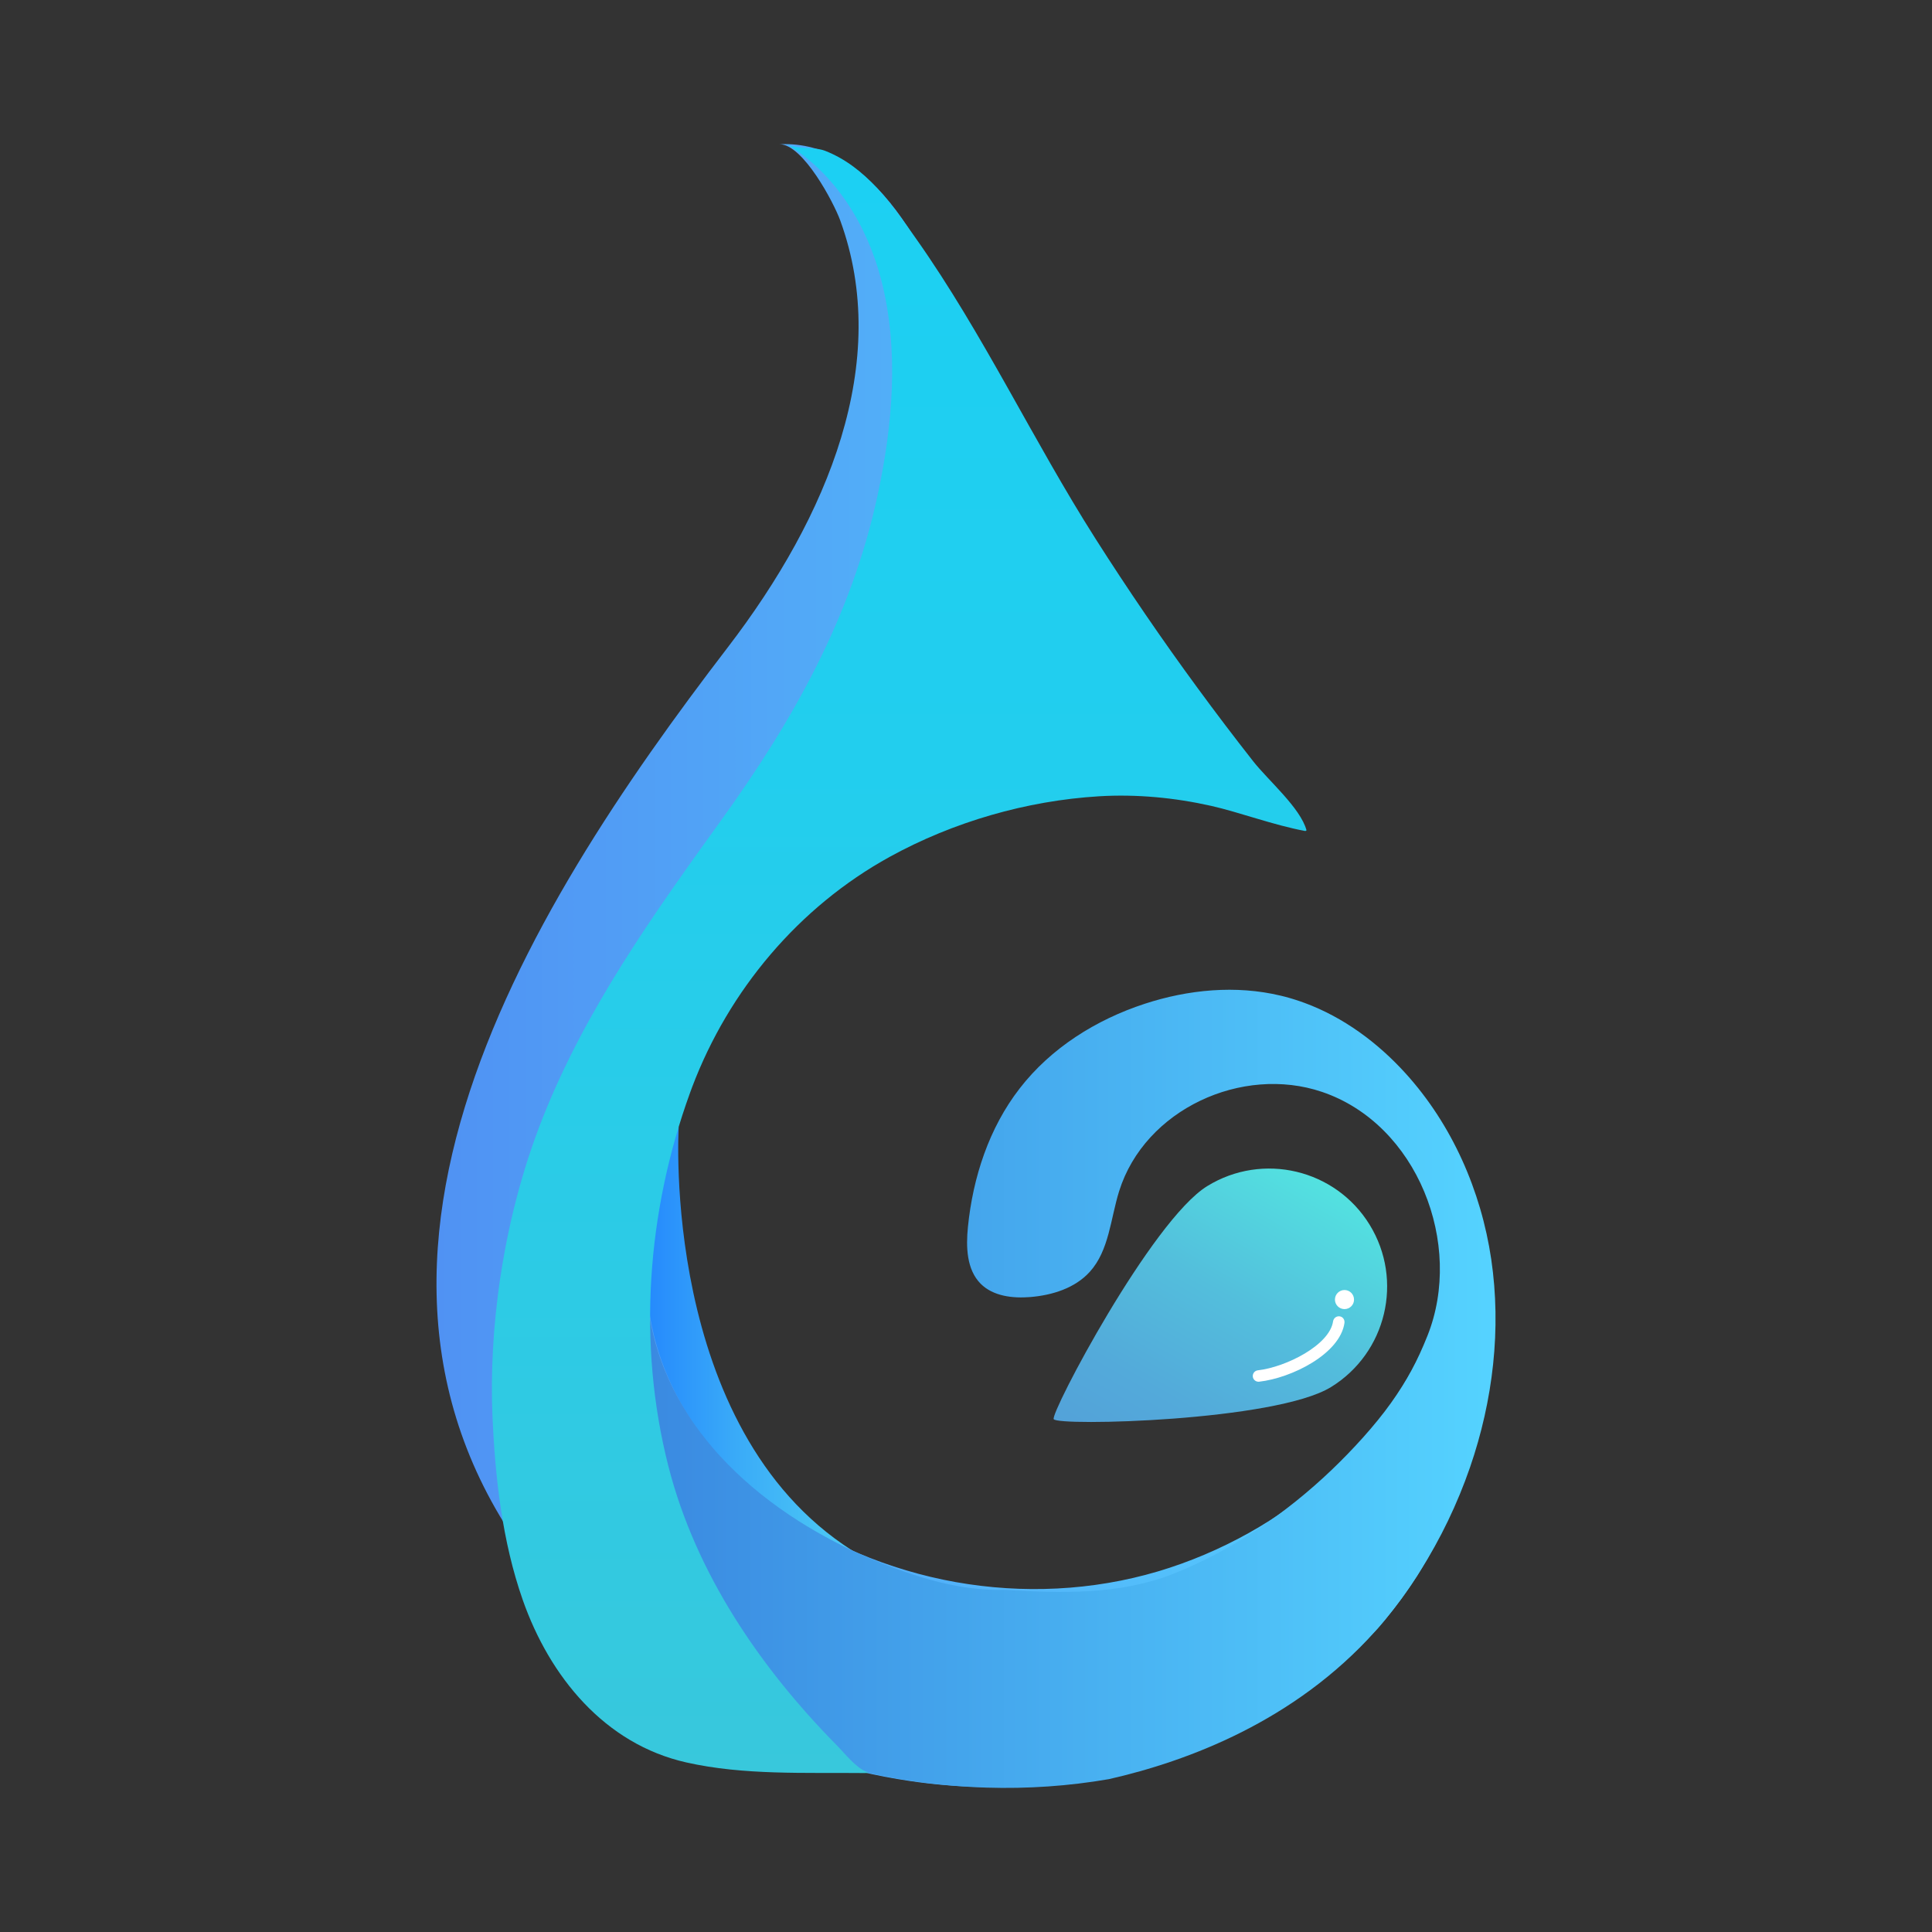 <?xml version="1.0" encoding="utf-8"?>
<!-- Generator: Adobe Illustrator 23.0.0, SVG Export Plug-In . SVG Version: 6.00 Build 0)  -->
<svg version="1.1" id="图层_1" xmlns="http://www.w3.org/2000/svg" xmlns:xlink="http://www.w3.org/1999/xlink" x="0px" y="0px"
	 viewBox="0 0 283.46 283.46" style="enable-background:new 0 0 283.46 283.46;" xml:space="preserve">
<rect x="0" y="0" width="283.46" height="283.46" fill="#333333" stroke="none"/>
<style type="text/css">
	.st0{fill:url(#SVGID_1_);}
	.st1{fill:url(#SVGID_2_);}
	.st2{fill:url(#SVGID_3_);}
	.st3{fill:url(#SVGID_4_);}
	.st4{fill:#FFFFFF;}
	.st5{fill:url(#SVGID_5_);}
</style>
<g>
	<linearGradient id="SVGID_1_" gradientUnits="userSpaceOnUse" x1="87.098" y1="199.828" x2="127.519" y2="199.828">
		<stop  offset="0" style="stop-color:#1874FF"/>
		<stop  offset="0.159" style="stop-color:#2386FD"/>
		<stop  offset="0.521" style="stop-color:#3AABF8"/>
		<stop  offset="0.814" style="stop-color:#48C2F5"/>
		<stop  offset="1" style="stop-color:#4DCAF4"/>
	</linearGradient>
	<path class="st0" d="M99.58,165.37c0,0-2.75,44.1,25.41,62.09c7.66,4.89-4.56,8.87-4.56,8.87l-33.33-10V184.3l4-20.98L99.58,165.37
		z"/>
	<linearGradient id="SVGID_2_" gradientUnits="userSpaceOnUse" x1="64.038" y1="141.677" x2="218.082" y2="141.677">
		<stop  offset="0" style="stop-color:#5092F3"/>
		<stop  offset="1" style="stop-color:#55D3FF"/>
	</linearGradient>
	<path class="st1" d="M216.32,210.66c-1.75,7.76-4.8,15.21-9.23,21.81c-15.49,23.1-46.12,32.93-73.63,28.83
		c-19.53-2.91-38.28-12.22-51.39-26.99c-39.97-45.02-5.23-100.3,24.7-139.32c14.79-19.28,24.08-41.92,16.5-62.67
		c-0.94-2.58-5.45-11.16-8.89-11.16c27.15-1.25,36.42,64.71,30.55,69.52c-7.06,5.79-13.34,11.99-18.87,18.3
		c-5.98,6.8-11.07,13.73-15.31,20.43c-3.44,5.45-6.33,10.73-8.66,15.67c-0.99,2.08-1.88,4.11-2.66,6.05
		c-4.68,11.51-5.94,20.29-4,23.25c0.3,0.46,0.6,0.91,0.9,1.36c0.34,0.51-1.04,4.53-1.15,5.33c-0.22,1.5-0.35,3.01-0.38,4.52
		c-0.08,3.43,0.31,6.87,1.12,10.21c4.9,20.16,24.92,32.87,44.29,36.32c9.83,1.75,20.08,1.28,29.66-1.56
		c4.65-1.38,9.13-3.29,13.36-5.65c4.04-2.26,7.84-4.94,11.27-8.03c4.4-3.96,8.27-8.52,11.35-13.58c0.97-1.59,1.86-3.22,2.66-4.9
		c3.97-8.31,5.13-18.29,1.54-26.77c-4.34-10.26-14.52-16.6-24.1-22.27c0.66-1.04,1.31-2.09,1.97-3.13
		c9.07,2.12,16.85,8.42,21.86,16.28c5,7.86,7.41,17.16,8.1,26.45C218.41,196.19,217.91,203.56,216.32,210.66z"/>
	<linearGradient id="SVGID_3_" gradientUnits="userSpaceOnUse" x1="75.129" y1="203.701" x2="219.427" y2="203.701">
		<stop  offset="0" style="stop-color:#367EDC"/>
		<stop  offset="1" style="stop-color:#55D3FF"/>
	</linearGradient>
	<path class="st2" d="M215.67,215.31c-1.84,5.32-4.3,10.44-7.32,15.21c-0.16,0.26-0.32,0.52-0.49,0.78
		c-1.43,2.2-2.97,4.32-4.62,6.34c-0.21,0.26-0.42,0.51-0.64,0.76c-0.16,0.19-0.32,0.38-0.49,0.57c-0.13,0.14-0.26,0.28-0.39,0.42
		c-11.78,13.12-27.38,19-39.01,21.64c-11.82,2.05-24.12,1.62-35.86-1.03c-1.03-0.23-2.05-0.48-3.06-0.75
		c-4.93-1.28-9.74-2.96-14.36-5.02c-2.9-1.29-5.68-2.74-8.32-4.32c-9.66-5.81-17.38-13.53-21.82-22.84c0-0.01,0-0.02-0.01-0.03
		c-5.58-11.72-5.97-25.95,1.48-42.05c4.85-10.47,9.75-20.14,14.66-28.86c2.24-3.98,4.46-7.66,6.66-11.05
		c-0.99,2.08-1.88,4.11-2.66,6.05c-4.68,11.51-5.94,20.29-4,23.25c0.3,0.46,0.6,0.91,0.9,1.36c-0.69,2.4-1.18,4.9-1.41,7.54
		c-0.03,0.33-0.05,0.66-0.06,0.99c-0.05,0.85-0.08,1.7-0.08,2.53c0,0.48,0.01,0.95,0.03,1.42c0,0.09,0,0.17,0.01,0.26
		c0.01,0.43,0.04,0.85,0.07,1.27c0.01,0.04,0.01,0.08,0.01,0.12c0.04,0.45,0.08,0.9,0.14,1.34c0.12,1.12,0.3,2.22,0.52,3.3
		c0.08,0.39,0.17,0.78,0.26,1.17c0.23,0.95,0.49,1.88,0.79,2.8c0.15,0.47,0.32,0.94,0.49,1.4c0.17,0.47,0.35,0.93,0.54,1.38
		c0.16,0.39,0.33,0.78,0.5,1.16c0.03,0.07,0.06,0.13,0.09,0.19c0.2,0.43,0.4,0.85,0.61,1.27c0.46,0.9,0.95,1.79,1.47,2.65
		c0.25,0.41,0.5,0.81,0.76,1.21c0.28,0.44,0.57,0.87,0.87,1.29c0.55,0.78,1.12,1.54,1.72,2.28c0.28,0.35,0.57,0.7,0.86,1.04
		c0.03,0.03,0.06,0.06,0.08,0.09c0.32,0.38,0.65,0.75,0.98,1.11c2.99,3.28,6.46,6.18,10.22,8.71c0.41,0.28,0.83,0.55,1.26,0.82
		c0.03,0.02,0.06,0.05,0.1,0.07c0.39,0.25,0.78,0.49,1.18,0.73c1.74,1.06,3.53,2.04,5.35,2.95c0.43,0.21,0.87,0.42,1.31,0.63
		c0.41,0.19,0.82,0.38,1.23,0.56c0.04,0.02,0.09,0.04,0.14,0.06c0.45,0.21,0.91,0.41,1.37,0.6c0.92,0.4,1.85,0.77,2.78,1.12
		c6.3,2.39,11.62,3.6,16.92,3.46c8.27,0.51,16.78,0.73,24.5-2.27c8.6-3.34,16.8-8.97,23.45-15.33c2.99-2.86,6.31-6.46,8.71-9.83
		c2.35-3.3,3.85-6.11,5.34-9.84c5.37-13.45-1.48-31.05-15.47-35.79c-11.71-3.96-26,2.56-29.76,14.56c-1.27,4.05-1.46,8.68-4.3,11.83
		c-2.17,2.4-5.49,3.44-8.72,3.71c-2.59,0.21-5.46-0.11-7.3-1.95c-2.07-2.09-2.16-5.39-1.87-8.32c0.73-7.29,3.1-14.54,7.59-20.33
		c4.58-5.93,11.21-10.09,18.33-12.42c6.42-2.1,13.4-2.77,19.96-1.2c0.22,0.05,0.43,0.1,0.65,0.16c0.98,0.26,1.95,0.57,2.9,0.92
		c5.67,2.1,10.7,5.82,14.78,10.32c6.82,7.52,11.08,17.22,12.57,27.27C220.29,194.94,219.07,205.46,215.67,215.31z"/>
	<linearGradient id="SVGID_4_" gradientUnits="userSpaceOnUse" x1="131.947" y1="260.162" x2="131.947" y2="21.161">
		<stop  offset="0" style="stop-color:#38C8DC"/>
		<stop  offset="0.117" style="stop-color:#33C9E0"/>
		<stop  offset="0.619" style="stop-color:#22CEEE"/>
		<stop  offset="0.995" style="stop-color:#1CD0F3"/>
	</linearGradient>
	<path class="st3" d="M191.48,121.92c-4.6-0.85-9.68-2.76-13.76-3.68c-5.38-1.21-10.97-1.74-16.48-1.41
		c-10.64,0.65-21.37,3.75-30.71,8.89c-13.33,7.34-23.59,19.55-28.97,33.75c-0.11,0.29-0.22,0.58-0.32,0.87
		c-6.32,17.4-7.76,36.82-3.17,54.8c4.01,15.69,13.46,29.54,24.73,40.96c1.18,1.19,2.63,3.1,4.21,3.8c0.22,0.11,0.88,0.25-0.32,0.24
		c-8.56-0.09-17.55,0.34-25.96-1.55c-12.02-2.69-20.09-12.62-24.03-23.84c-3.03-8.64-4.06-18.01-4.45-27.11
		c-0.5-11.89,1.23-28.12,7.38-43.64c6.32-15.95,16.13-29.7,26.12-43.57c10.63-14.75,19.16-29.88,23.01-47.77
		c2.21-10.24,3.18-21.28,0.55-31.53c-2.07-8.07-6.76-15.72-13.91-19.99c1.23,0.74,4.09,0.38,5.64,0.98
		c6.04,2.36,9.82,7.86,13.41,12.96c9.86,13.99,17.12,29.57,26.3,43.99c4.74,7.45,9.72,14.74,14.94,21.85
		c2.67,3.64,5.39,7.23,8.18,10.78c2.21,2.81,6.93,6.83,7.82,10.12C191.64,121.87,191.56,121.94,191.48,121.92z"/>
	<path class="st4" d="M170.99,178.49C170.93,178.69,170.98,178.55,170.99,178.49L170.99,178.49z"/>
	<g>
		<linearGradient id="SVGID_5_" gradientUnits="userSpaceOnUse" x1="169.354" y1="216.751" x2="194.344" y2="173.467">
			<stop  offset="0" style="stop-color:#53A2D9"/>
			<stop  offset="0.226" style="stop-color:#53AADA"/>
			<stop  offset="0.566" style="stop-color:#53BEDC"/>
			<stop  offset="0.977" style="stop-color:#53E0E0"/>
			<stop  offset="1" style="stop-color:#53E2E0"/>
		</linearGradient>
		<path class="st5" d="M154.6,208.22c0.65,1.05,32.54,0.3,40.68-4.71c8.14-5.01,10.68-15.68,5.67-23.82
			c-5.01-8.15-15.68-10.68-23.82-5.67C168.98,179.03,154.06,207.34,154.6,208.22L154.6,208.22z"/>
		<path class="st4" d="M197.26,192.07c-0.77,0-1.4-0.63-1.4-1.4c0-0.77,0.63-1.4,1.4-1.4c0.78,0,1.4,0.63,1.4,1.4
			C198.67,191.44,198.04,192.07,197.26,192.07L197.26,192.07z"/>
		<path class="st4" d="M196.55,193.13c0.39,0.05,0.67,0.37,0.71,0.74c0.01,0.07,0.01,0.14,0,0.22c-0.65,4.55-7.73,8.09-12.52,8.63
			c-0.46,0.05-0.88-0.28-0.93-0.74c-0.05-0.46,0.28-0.88,0.74-0.93c4.1-0.46,10.54-3.69,11.04-7.2
			C195.67,193.38,196.09,193.07,196.55,193.13L196.55,193.13z"/>
	</g>
</g>
</svg>
